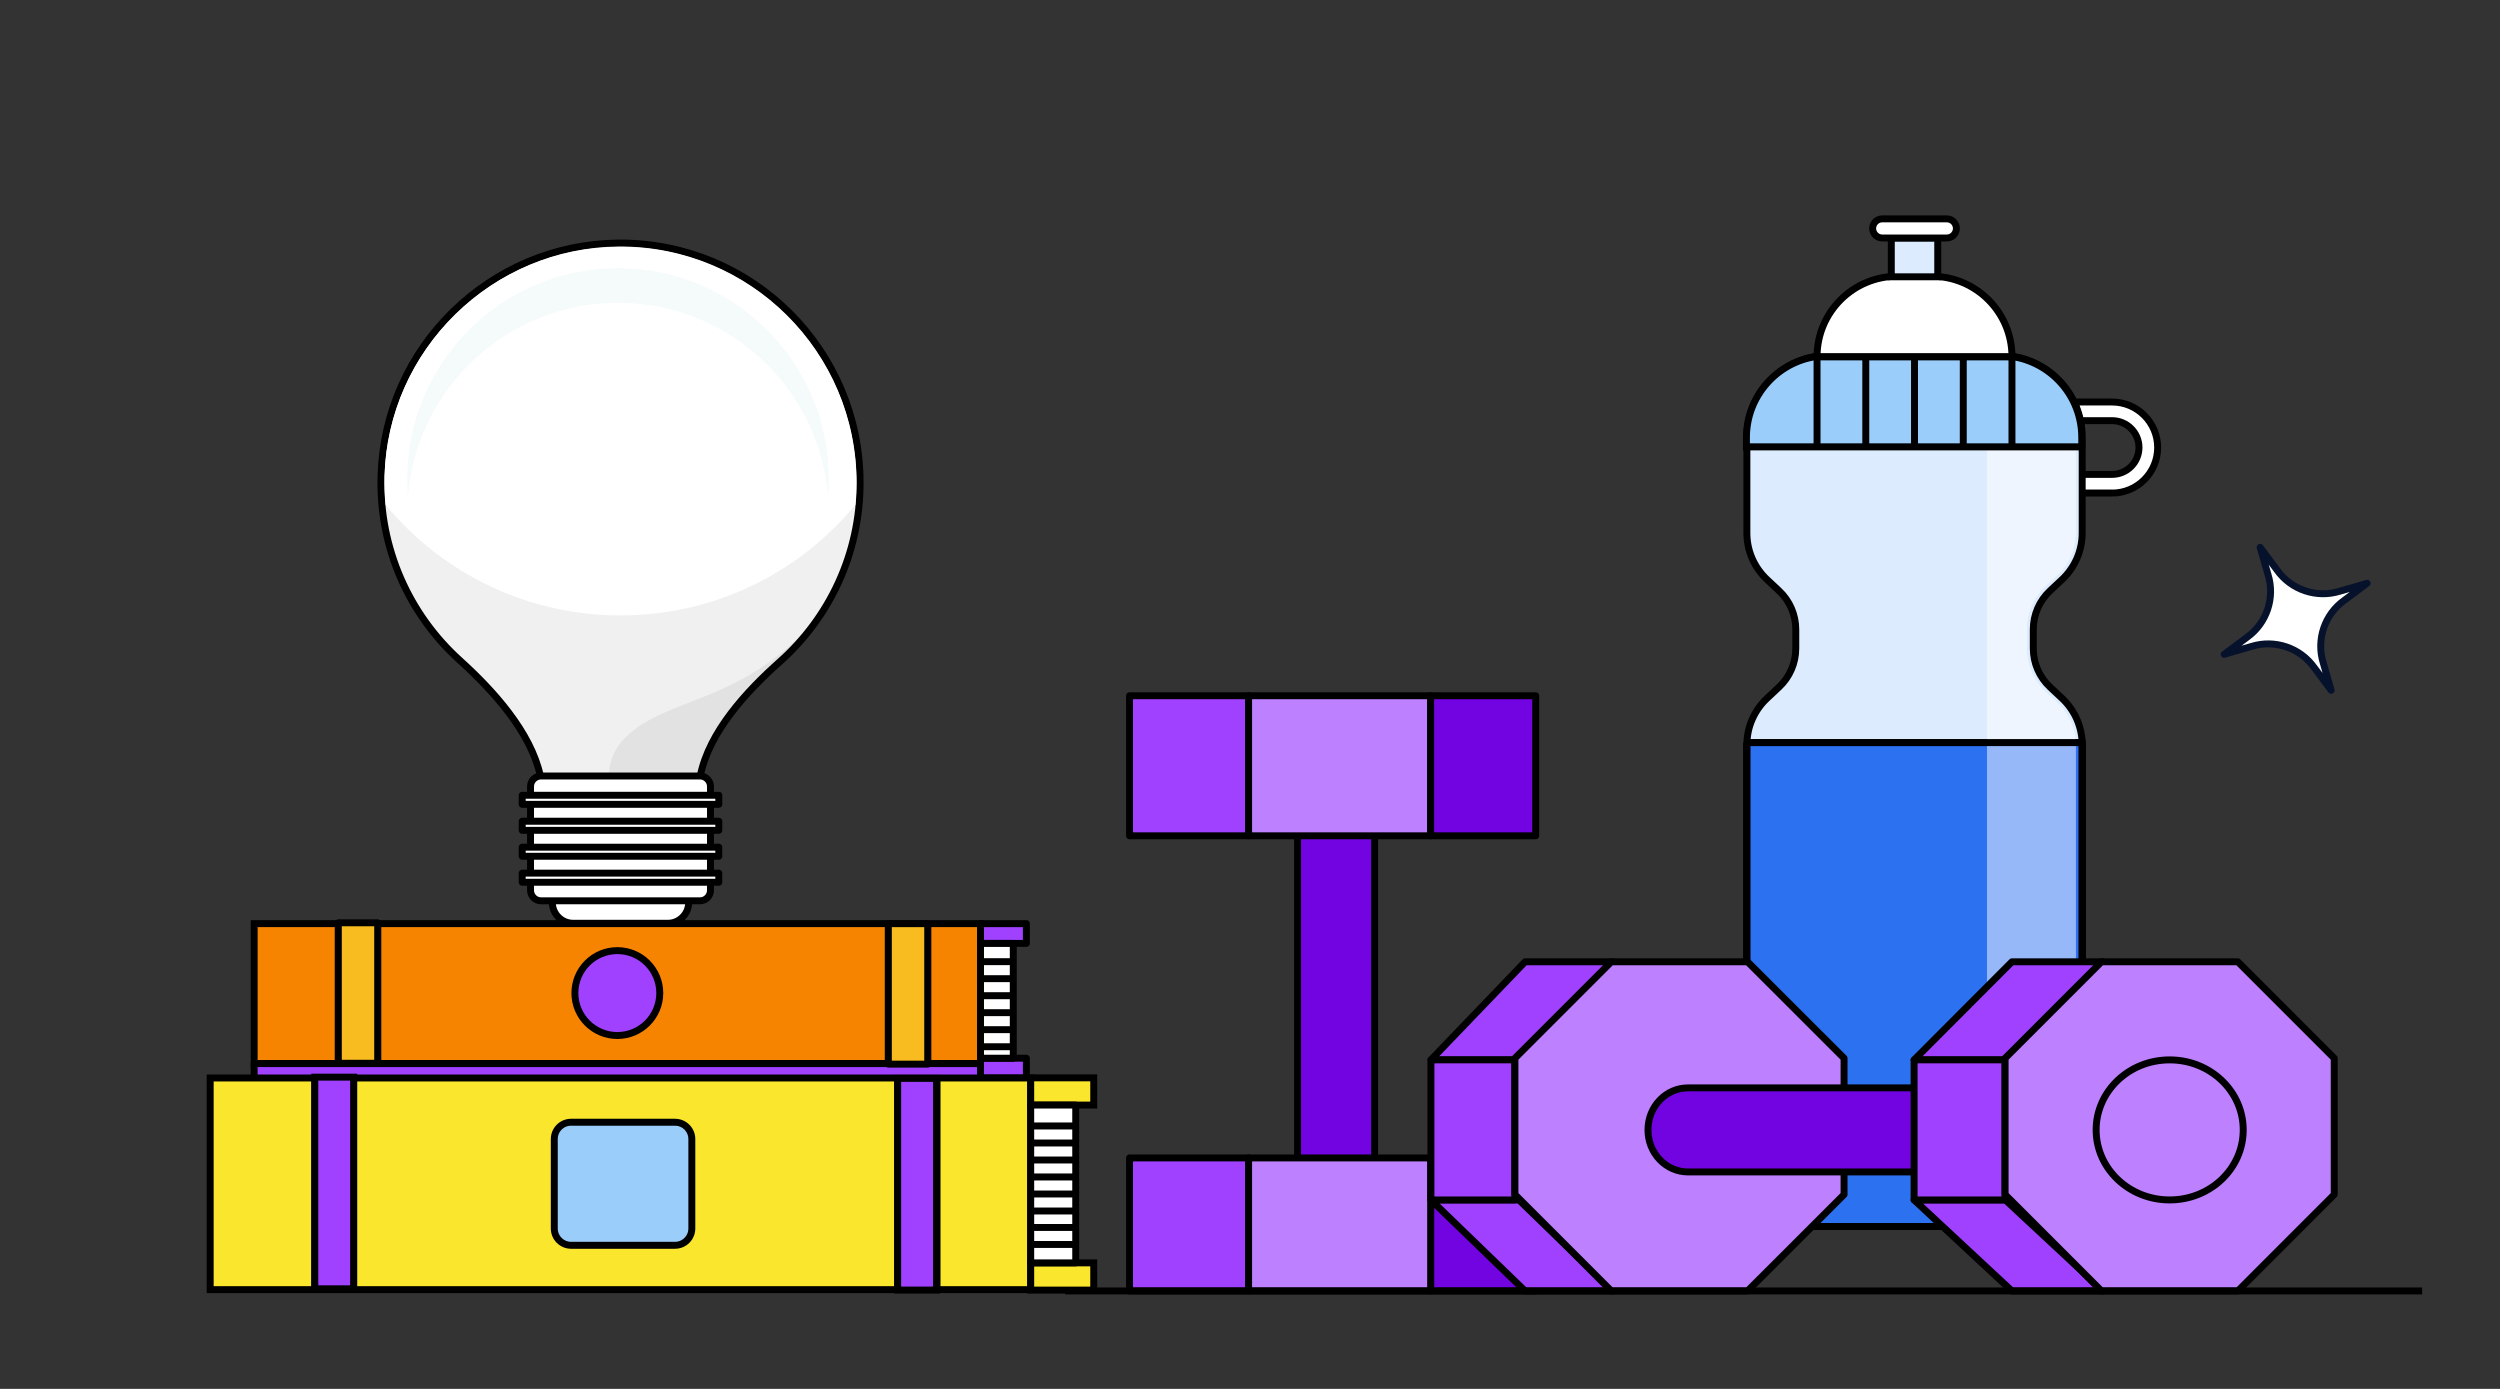 <svg width="288" height="160" viewBox="0 0 288 160" fill="none" xmlns="http://www.w3.org/2000/svg">
<rect x="0" y="0" width="288" height="160" fill="#333333" stroke="none"/>
<path d="M63.632 102.482H79.336V103.963C79.336 105.285 78.263 106.361 76.938 106.361H66.026C64.705 106.361 63.629 105.288 63.629 103.963V102.482H63.632Z" fill="white" stroke="black" stroke-width="0.8" stroke-linejoin="round"/>
<path d="M71.277 28.001C56.492 28.102 44.302 40.008 43.896 54.812C43.654 63.248 47.203 70.856 52.963 76.066C56.797 79.533 61.157 84.325 62.252 89.395C62.233 89.82 80.628 90.343 80.668 89.392C81.681 84.322 85.983 79.657 89.836 76.23C95.514 71.179 99.083 63.817 99.083 55.623C99.083 40.289 86.611 27.899 71.277 28.001Z" fill="#F0F0F0" stroke="black" stroke-width="0.8" stroke-miterlimit="10"/>
<path d="M71.479 70.894C60.973 70.894 51.118 66.249 44.423 58.157C44.321 57.022 44.282 55.907 44.302 54.831C44.505 47.792 47.406 41.162 52.476 36.213C57.545 31.245 64.218 28.487 71.277 28.445H71.479C86.467 28.445 98.657 40.635 98.657 55.623C98.657 56.434 98.618 57.264 98.536 58.157C91.844 66.249 81.986 70.894 71.479 70.894Z" fill="white"/>
<path opacity="0.22" d="M71.194 34.877C83.931 34.877 94.375 44.693 95.389 57.165C95.451 56.517 95.471 55.846 95.471 55.176C95.471 41.769 84.598 30.899 71.194 30.899C57.79 30.899 46.918 41.769 46.918 55.176C46.918 55.846 46.957 56.514 47 57.165C48.014 44.693 58.458 34.877 71.194 34.877Z" fill="#D3EAEC"/>
<g opacity="0.24">
<path opacity="0.24" d="M94.457 70.895C87.746 78.48 82.309 79.635 76.955 81.908C69.046 85.254 70.161 89.068 70.161 91.927C71.987 92.009 73.894 91.947 75.656 91.704C78.8 91.26 80.625 90.367 80.667 89.412C81.681 84.342 85.983 79.677 89.836 76.25C91.579 74.647 93.142 72.861 94.461 70.895H94.457Z" fill="black"/>
</g>
<path d="M80.635 89.392H62.331C61.66 89.392 61.117 89.935 61.117 90.605V102.56C61.117 103.23 61.66 103.774 62.331 103.774H80.635C81.305 103.774 81.848 103.23 81.848 102.56V90.605C81.848 89.935 81.305 89.392 80.635 89.392Z" fill="white" stroke="black" stroke-width="0.8" stroke-linejoin="round"/>
<path d="M82.806 91.612H60.158V92.659H82.806V91.612Z" fill="white" stroke="black" stroke-width="0.8" stroke-linejoin="round"/>
<path d="M82.806 94.606H60.158V95.653H82.806V94.606Z" fill="white" stroke="black" stroke-width="0.8" stroke-linejoin="round"/>
<path d="M82.806 97.595H60.158V98.642H82.806V97.595Z" fill="white" stroke="black" stroke-width="0.8" stroke-linejoin="round"/>
<path d="M82.806 100.588H60.158V101.635H82.806V100.588Z" fill="white" stroke="black" stroke-width="0.8" stroke-linejoin="round"/>
<path d="M112.955 122.527V106.403H29.279V122.527H112.959H112.955Z" fill="#F78400" stroke="black" stroke-width="0.8" stroke-miterlimit="10"/>
<path d="M71.117 119.292C73.817 119.292 76.007 117.102 76.007 114.401C76.007 111.701 73.817 109.511 71.117 109.511C68.416 109.511 66.227 111.701 66.227 114.401C66.227 117.102 68.416 119.292 71.117 119.292Z" fill="#A041FF" stroke="black" stroke-width="0.8"/>
<path d="M114.879 125.14V122.528H29.276V125.14H114.879Z" fill="#A041FF" stroke="black" stroke-width="0.8" stroke-linejoin="round"/>
<path d="M106.873 106.404V122.587" stroke="black" stroke-width="0.8" stroke-miterlimit="10"/>
<path d="M102.338 106.404V122.587" stroke="black" stroke-width="0.8" stroke-miterlimit="10"/>
<path d="M43.51 106.404V122.587" stroke="black" stroke-width="0.8" stroke-miterlimit="10"/>
<path d="M38.975 106.404V122.587" stroke="black" stroke-width="0.8" stroke-miterlimit="10"/>
<path d="M118.238 106.404H112.955V108.682H118.238V106.404Z" fill="#A041FF" stroke="black" stroke-width="0.8" stroke-linejoin="round"/>
<path d="M118.238 121.906H112.955V124.184H118.238V121.906Z" fill="#A041FF" stroke="black" stroke-width="0.8" stroke-linejoin="round"/>
<path d="M116.729 108.683H112.955V121.908H116.729V108.683Z" fill="white" stroke="black" stroke-width="0.8" stroke-linejoin="round"/>
<path d="M112.955 110.786H116.729" stroke="black" stroke-width="0.8" stroke-linejoin="round"/>
<path d="M112.994 112.743H116.768" stroke="black" stroke-width="0.8" stroke-linejoin="round"/>
<path d="M113.031 114.705H116.801" stroke="black" stroke-width="0.8" stroke-linejoin="round"/>
<path d="M113.07 116.662H116.84" stroke="black" stroke-width="0.8" stroke-linejoin="round"/>
<path d="M113.104 118.618H116.878" stroke="black" stroke-width="0.8" stroke-linejoin="round"/>
<path d="M113.141 120.581H116.915" stroke="black" stroke-width="0.8" stroke-linejoin="round"/>
<path d="M106.873 106.404H102.338V122.587H106.873V106.404Z" fill="#F8BC20" stroke="black" stroke-width="0.8" stroke-linejoin="round"/>
<path d="M43.51 106.307H38.975V122.49H43.51V106.307Z" fill="#F8BC20" stroke="black" stroke-width="0.8" stroke-linejoin="round"/>
<path d="M118.738 148.567V124.184H24.213V148.567H118.738Z" fill="#FBE62E" stroke="black" stroke-width="0.8" stroke-miterlimit="10"/>
<path d="M107.947 124.184V148.618" stroke="black" stroke-width="0.8" stroke-miterlimit="10"/>
<path d="M103.412 124.184V148.618" stroke="black" stroke-width="0.8" stroke-miterlimit="10"/>
<path d="M40.742 124.087V148.47" stroke="black" stroke-width="0.8" stroke-miterlimit="10"/>
<path d="M36.264 124.087V148.47" stroke="black" stroke-width="0.8" stroke-miterlimit="10"/>
<path d="M125.999 124.168H118.738V127.304H125.999V124.168Z" fill="#FBE62E" stroke="black" stroke-width="0.8" stroke-miterlimit="10"/>
<path d="M125.999 145.482H118.738V148.618H125.999V145.482Z" fill="#FBE62E" stroke="black" stroke-width="0.8" stroke-miterlimit="10"/>
<path d="M123.924 127.304H118.738V145.482H123.924V127.304Z" fill="white" stroke="black" stroke-width="0.8" stroke-linejoin="round"/>
<path d="M118.764 129.711H123.704" stroke="black" stroke-width="0.8" stroke-linejoin="round"/>
<path d="M118.811 131.672H123.756" stroke="black" stroke-width="0.8" stroke-linejoin="round"/>
<path d="M118.861 133.63H123.802" stroke="black" stroke-width="0.8" stroke-linejoin="round"/>
<path d="M118.908 135.586H123.853" stroke="black" stroke-width="0.8" stroke-linejoin="round"/>
<path d="M118.959 137.547H123.9" stroke="black" stroke-width="0.8" stroke-linejoin="round"/>
<path d="M119.004 139.505H123.949" stroke="black" stroke-width="0.8" stroke-linejoin="round"/>
<path d="M118.887 141.405H123.827" stroke="black" stroke-width="0.8" stroke-linejoin="round"/>
<path d="M118.934 143.361H123.879" stroke="black" stroke-width="0.8" stroke-linejoin="round"/>
<path d="M40.739 124.087H36.264V148.47H40.739V124.087Z" fill="#A041FF" stroke="black" stroke-width="0.8" stroke-miterlimit="10"/>
<path d="M107.888 124.231H103.412V148.614H107.888V124.231Z" fill="#A041FF" stroke="black" stroke-width="0.8" stroke-miterlimit="10"/>
<path d="M77.763 129.282H65.789C64.72 129.282 63.853 130.149 63.853 131.218V141.522C63.853 142.591 64.72 143.458 65.789 143.458H77.763C78.832 143.458 79.699 142.591 79.699 141.522V131.218C79.699 130.149 78.832 129.282 77.763 129.282Z" fill="#9BCDFB" stroke="black" stroke-width="0.8" stroke-linejoin="round"/>
<path d="M268.55 79.522L267.644 76.386C266.802 73.709 267.789 70.774 270.077 69.148L272.692 67.197L269.558 68.103C266.88 68.945 263.945 67.958 262.319 65.67L260.368 63.054L261.274 66.189C262.115 68.867 261.129 71.802 258.841 73.427L256.225 75.379L259.36 74.473C262.038 73.631 264.973 74.618 266.598 76.906L268.55 79.522Z" fill="white" stroke="#06122C" stroke-width="0.8" stroke-miterlimit="10" stroke-linejoin="round"/>
<path d="M243.315 56.797H239.145V54.65H243.315C245.021 54.65 246.411 53.26 246.411 51.554C246.411 49.849 245.021 48.459 243.315 48.459H239.145V46.312H243.315C246.208 46.312 248.562 48.665 248.562 51.558C248.562 54.451 246.208 56.804 243.315 56.804V56.797Z" fill="white" stroke="black" stroke-width="0.8" stroke-miterlimit="10"/>
<path d="M239.868 61.407V50.375C239.868 45.165 235.643 40.94 230.433 40.94H210.675C205.465 40.94 201.24 45.165 201.24 50.375V61.407C201.24 63.442 202.084 65.382 203.568 66.769L204.944 68.058C206.175 69.209 206.874 70.817 206.874 72.504V74.705C206.874 76.389 206.175 78 204.944 79.151L203.568 80.44C202.084 81.831 201.24 83.771 201.24 85.802V133.602C201.24 137.852 204.687 141.295 208.934 141.295H232.175C236.425 141.295 239.868 137.849 239.868 133.602V85.802C239.868 83.768 239.025 81.827 237.54 80.44L236.164 79.151C234.933 78 234.235 76.393 234.235 74.705V72.504C234.235 70.82 234.933 69.209 236.164 68.058L237.54 66.769C239.025 65.379 239.868 63.438 239.868 61.407Z" fill="#DCEBFD" stroke="black" stroke-width="0.8" stroke-miterlimit="10"/>
<path d="M201.251 85.548C201.251 85.631 201.236 85.714 201.236 85.798V133.597C201.236 137.847 204.683 141.291 208.93 141.291H232.171C236.421 141.291 239.864 137.844 239.864 133.597V85.798C239.864 85.714 239.854 85.631 239.85 85.548H201.247H201.251Z" fill="#2C71F0" stroke="black" stroke-width="0.8" stroke-miterlimit="10"/>
<g opacity="0.5">
<path d="M228.902 140.567V51.805H239.145V61.403C239.145 63.227 238.381 64.991 237.045 66.236L235.669 67.525C234.297 68.807 233.511 70.621 233.511 72.5V74.701C233.511 76.58 234.297 78.394 235.669 79.676L237.045 80.965C238.377 82.21 239.145 83.974 239.145 85.798V133.597C239.145 137.442 236.017 140.567 232.175 140.567H228.902Z" fill="white"/>
</g>
<path d="M201.24 51.449H239.868" stroke="black" stroke-width="0.8" stroke-miterlimit="10"/>
<path d="M239.818 50.4V51.475H201.189V50.4C201.189 45.65 204.705 41.718 209.274 41.063V41.113H231.729V41.063C236.302 41.714 239.818 45.646 239.818 50.4Z" fill="#9BCDFB" stroke="black" stroke-width="0.8" stroke-miterlimit="10"/>
<path d="M209.324 51.45V41.084" stroke="black" stroke-width="0.8" stroke-miterlimit="10"/>
<path d="M214.939 51.45V41.085" stroke="black" stroke-width="0.8" stroke-miterlimit="10"/>
<path d="M220.551 51.45V41.085" stroke="black" stroke-width="0.8" stroke-miterlimit="10"/>
<path d="M226.168 51.45V41.085" stroke="black" stroke-width="0.8" stroke-miterlimit="10"/>
<path d="M231.779 51.45V41.085" stroke="black" stroke-width="0.8" stroke-miterlimit="10"/>
<path d="M218.582 31.826H222.521C227.63 31.826 231.779 35.975 231.779 41.083H209.324C209.324 35.975 213.473 31.826 218.582 31.826Z" fill="white" stroke="black" stroke-width="0.8" stroke-miterlimit="10"/>
<path d="M223.228 27.416H217.877V31.888H223.228V27.416Z" fill="#DCEBFD" stroke="black" stroke-width="0.8" stroke-miterlimit="10"/>
<path d="M224.275 25.215H216.831C216.223 25.215 215.73 25.707 215.73 26.315C215.73 26.923 216.223 27.416 216.831 27.416H224.275C224.883 27.416 225.376 26.923 225.376 26.315C225.376 25.707 224.883 25.215 224.275 25.215Z" fill="white" stroke="black" stroke-width="0.8" stroke-miterlimit="10"/>
<path d="M201.251 85.548C201.251 85.631 201.236 85.714 201.236 85.798V133.597C201.236 137.847 204.683 141.291 208.93 141.291H232.171C236.421 141.291 239.864 137.844 239.864 133.597V85.798C239.864 85.714 239.854 85.631 239.85 85.548H201.247H201.251Z" stroke="black" stroke-width="0.8" stroke-miterlimit="10"/>
<path d="M158.356 136.889V92.79C158.356 90.266 156.372 88.221 153.925 88.221H153.91C151.463 88.221 149.479 90.266 149.479 92.79V136.889C149.479 139.412 151.463 141.458 153.91 141.458H153.925C156.372 141.458 158.356 139.412 158.356 136.889Z" fill="#7304E2" stroke="black" stroke-width="0.8" stroke-linecap="round" stroke-linejoin="round"/>
<path d="M176.913 133.391H164.812V148.717H176.913V133.391Z" fill="#7304E2" stroke="black" stroke-width="0.8" stroke-linecap="round" stroke-linejoin="round"/>
<path d="M143.838 133.391H130.123V148.717H143.838V133.391Z" fill="#A041FF" stroke="black" stroke-width="0.8" stroke-linecap="round" stroke-linejoin="round"/>
<path d="M164.812 133.391H143.838V148.717H164.812V133.391Z" fill="#BD80FF" stroke="black" stroke-width="0.8" stroke-linecap="round" stroke-linejoin="round"/>
<path d="M143.838 80.15H130.123V96.284H143.838V80.15Z" fill="#A041FF" stroke="black" stroke-width="0.8" stroke-linecap="round" stroke-linejoin="round"/>
<path d="M164.812 80.15H143.838V96.284H164.812V80.15Z" fill="#BD80FF" stroke="black" stroke-width="0.8" stroke-linecap="round" stroke-linejoin="round"/>
<path d="M176.913 80.15H164.812V96.284H176.913V80.15Z" fill="#7304E2" stroke="black" stroke-width="0.8" stroke-linecap="round" stroke-linejoin="round"/>
<path d="M164.844 138.232L175.687 148.717H185.818L174.974 138.232H164.844Z" fill="#A041FF" stroke="black" stroke-width="0.8" stroke-linecap="round" stroke-linejoin="round"/>
<path d="M185.818 110.802H175.687L164.844 122.095H174.974L185.818 110.802Z" fill="#A041FF" stroke="black" stroke-width="0.8" stroke-linecap="round" stroke-linejoin="round"/>
<path d="M174.511 138.218V122.114L174.525 122.099H164.858L164.844 122.114V138.218L164.858 138.232H174.525L174.511 138.218Z" fill="#A041FF" stroke="black" stroke-width="0.8" stroke-linecap="round" stroke-linejoin="round"/>
<path d="M201.321 110.802H185.622L174.536 121.892L174.521 121.907V137.609L174.536 137.624L185.622 148.714H201.321L212.436 137.609V121.907L201.321 110.802Z" fill="#BD80FF" stroke="black" stroke-width="0.8" stroke-linecap="round" stroke-linejoin="round"/>
<path d="M233.642 125.325H194.457C191.911 125.325 189.848 127.49 189.848 130.159V130.173C189.848 132.841 191.911 135.007 194.457 135.007H233.642C236.188 135.007 238.251 132.841 238.251 130.173V130.159C238.251 127.49 236.188 125.325 233.642 125.325Z" fill="#7304E2" stroke="black" stroke-width="0.8" stroke-linecap="round" stroke-linejoin="round"/>
<path d="M242.285 110.802H231.771L220.504 122.095H231.018L242.285 110.802Z" fill="#A041FF" stroke="black" stroke-width="0.8" stroke-linecap="round" stroke-linejoin="round"/>
<path d="M220.504 138.232L231.771 148.717H242.285L231.018 138.232H220.504Z" fill="#A041FF" stroke="black" stroke-width="0.8" stroke-linecap="round" stroke-linejoin="round"/>
<path d="M230.978 138.218V122.114L230.993 122.099H220.518L220.504 122.114V138.218L220.518 138.232H230.993L230.978 138.218Z" fill="#A041FF" stroke="black" stroke-width="0.8" stroke-linecap="round" stroke-linejoin="round"/>
<path d="M257.802 110.802H242.089L231.003 121.892L230.988 121.907V137.609L231.003 137.624L242.089 148.714H257.802L268.903 137.609V121.907L257.802 110.802Z" fill="#BD80FF" stroke="black" stroke-width="0.8" stroke-linecap="round" stroke-linejoin="round"/>
<path d="M249.954 122.099H249.94C245.265 122.099 241.475 125.709 241.475 130.159V130.173C241.475 134.623 245.265 138.232 249.94 138.232H249.954C254.628 138.232 258.419 134.623 258.419 130.173V130.159C258.419 125.709 254.628 122.099 249.954 122.099Z" fill="#BD80FF" stroke="black" stroke-width="0.8" stroke-linecap="round" stroke-linejoin="round"/>
<path d="M122.705 148.717H279.028" stroke="black" stroke-width="0.8" stroke-miterlimit="10"/>
</svg>
